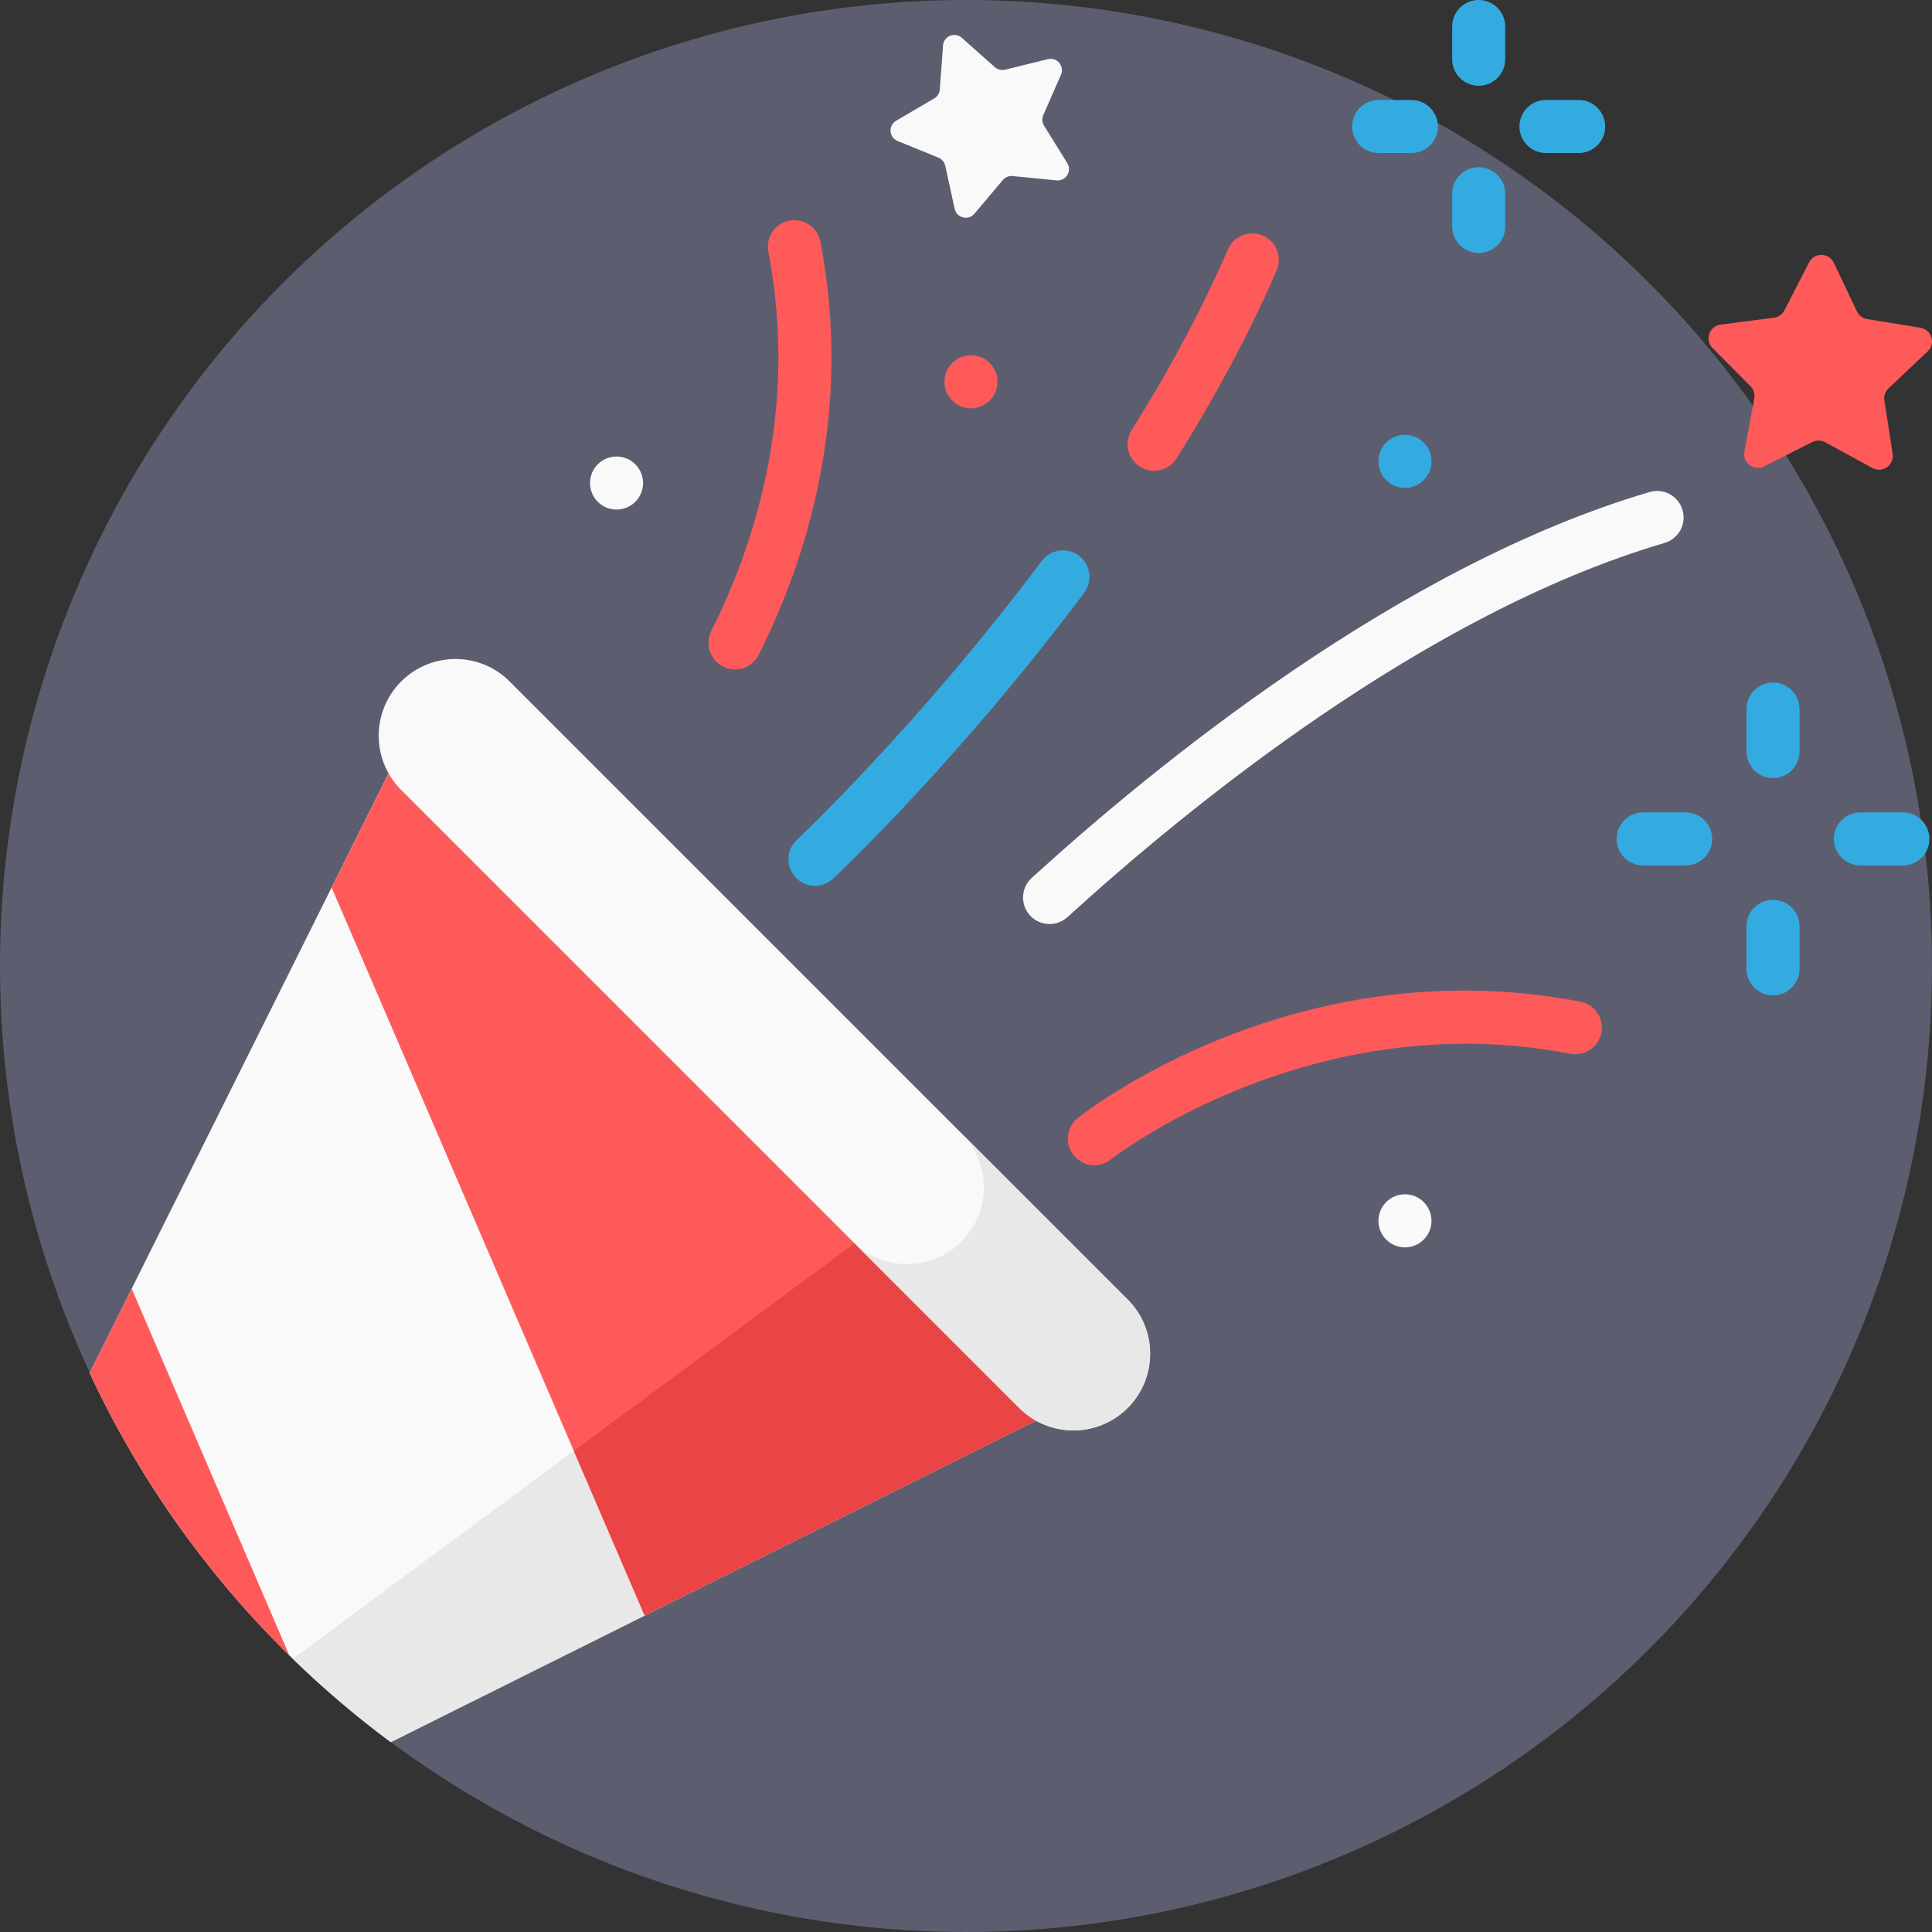 <?xml version="1.0" encoding="iso-8859-1"?>
<!-- Generator: Adobe Illustrator 19.0.0, SVG Export Plug-In . SVG Version: 6.00 Build 0)  -->
<svg version="1.1" id="Capa_1" xmlns="http://www.w3.org/2000/svg" xmlns:xlink="http://www.w3.org/1999/xlink" x="0px" y="0px"
	 viewBox="0 0 512.001 512.001" style="enable-background:new 0 0 512.001 512.001;" xml:space="preserve">
<rect x="0" y="0" width="512.001" height="512.001" fill="#333333" stroke="none"/>
<circle style="fill:#5C5E70;" cx="256" cy="256" r="256"/>
<g>
	<path style="fill:#34ABE0;" d="M469.869,206.196c-3.882,0-7.029-3.147-7.029-7.029v-11.259c0-3.882,3.147-7.029,7.029-7.029
		c3.882,0,7.029,3.147,7.029,7.029v11.259C476.897,203.05,473.75,206.196,469.869,206.196z"/>
	<path style="fill:#34ABE0;" d="M469.869,263.776c-3.882,0-7.029-3.147-7.029-7.029V245.49c0-3.882,3.147-7.029,7.029-7.029
		c3.882,0,7.029,3.147,7.029,7.029v11.258C476.897,260.629,473.75,263.776,469.869,263.776z"/>
	<path style="fill:#34ABE0;" d="M504.288,229.358h-11.259c-3.882,0-7.029-3.147-7.029-7.029c0-3.882,3.147-7.029,7.029-7.029h11.259
		c3.882,0,7.029,3.147,7.029,7.029C511.317,226.21,508.169,229.358,504.288,229.358z"/>
	<path style="fill:#34ABE0;" d="M446.707,229.358H435.45c-3.882,0-7.029-3.147-7.029-7.029c0-3.882,3.147-7.029,7.029-7.029h11.258
		c3.882,0,7.029,3.147,7.029,7.029C453.735,226.21,450.589,229.358,446.707,229.358z"/>
	<path style="fill:#34ABE0;" d="M391.867,22.724c-3.882,0-7.029-3.147-7.029-7.029V7.029c0-3.882,3.147-7.029,7.029-7.029
		c3.882,0,7.029,3.147,7.029,7.029v8.666C398.896,19.578,395.749,22.724,391.867,22.724z"/>
	<path style="fill:#34ABE0;" d="M391.867,67.048c-3.882,0-7.029-3.147-7.029-7.029v-8.666c0-3.882,3.147-7.029,7.029-7.029
		c3.882,0,7.029,3.147,7.029,7.029v8.666C398.896,63.901,395.749,67.048,391.867,67.048z"/>
	<path style="fill:#34ABE0;" d="M418.362,40.553h-8.666c-3.882,0-7.029-3.147-7.029-7.029s3.147-7.029,7.029-7.029h8.666
		c3.882,0,7.029,3.147,7.029,7.029S422.244,40.553,418.362,40.553z"/>
	<path style="fill:#34ABE0;" d="M374.038,40.553h-8.666c-3.882,0-7.029-3.147-7.029-7.029s3.147-7.029,7.029-7.029h8.666
		c3.882,0,7.029,3.147,7.029,7.029S377.92,40.553,374.038,40.553z"/>
</g>
<path style="fill:#FF5A5A;" d="M305.852,124.759c-1.274,0-2.564-0.346-3.724-1.073c-3.289-2.061-4.286-6.398-2.226-9.687
	c10.311-16.463,18.895-32.581,25.513-47.906c1.539-3.563,5.673-5.204,9.239-3.666c3.563,1.539,5.205,5.676,3.665,9.239
	c-6.899,15.976-15.818,32.729-26.506,49.795C310.481,123.591,308.193,124.759,305.852,124.759z"/>
<path style="fill:#34ABE0;" d="M215.974,234.747c-1.874,0-3.744-0.745-5.127-2.22c-2.656-2.831-2.514-7.278,0.317-9.935
	c0.323-0.303,32.638-30.776,64.889-73.917c2.324-3.109,6.729-3.746,9.839-1.421c3.109,2.324,3.745,6.729,1.421,9.839
	c-33.031,44.182-65.179,74.484-66.532,75.752C219.423,234.116,217.697,234.747,215.974,234.747z"/>
<path style="fill:#F9F9F9;" d="M278.149,244.885c-1.908,0-3.81-0.772-5.196-2.294c-2.614-2.869-2.41-7.314,0.46-9.93
	c32.72-29.825,97.504-82.769,163.752-102.267c3.723-1.095,7.631,1.034,8.727,4.758c1.096,3.724-1.034,7.631-4.758,8.727
	c-63.544,18.702-126.424,70.161-158.251,99.171C281.534,244.279,279.839,244.885,278.149,244.885z"/>
<g>
	<path style="fill:#FF5A5A;" d="M290.023,308.794c-2.069,0-4.119-0.909-5.507-2.655c-2.416-3.039-1.91-7.461,1.128-9.875
		c2.334-1.855,58.024-45.266,133.17-30.816c3.812,0.732,6.308,4.417,5.575,8.229c-0.732,3.813-4.415,6.314-8.229,5.575
		c-68.879-13.246-121.248,27.602-121.769,28.017C293.099,308.294,291.556,308.794,290.023,308.794z"/>
	<path style="fill:#FF5A5A;" d="M194.779,177.404c-1.061,0-2.137-0.24-3.148-0.749c-3.469-1.742-4.869-5.966-3.126-9.435
		c11.361-22.624,23.205-58.429,15.111-100.516c-0.734-3.812,1.763-7.496,5.575-8.229c3.811-0.734,7.496,1.763,8.229,5.575
		c8.84,45.966-4.013,84.906-16.353,109.479C199.833,175.985,197.354,177.404,194.779,177.404z"/>
</g>
<path style="fill:#F9F9F9;" d="M286.378,370.562l-115.545,57.584l-67.271,33.541c-34.105-25.318-61.701-58.922-79.799-97.834
	l11.128-22.329l52.987-106.318l21.002-42.141L286.378,370.562z"/>
<path style="fill:#E8E8E8;" d="M286.378,370.562l-182.826,91.115c-9.132-6.781-17.795-14.158-25.945-22.079l167.518-123.914
	L286.378,370.562z"/>
<g>
	<path style="fill:#FF5A5A;" d="M76.667,438.689c-21.828-21.431-39.842-46.749-52.903-74.825v-0.01l11.139-22.329L76.667,438.689z"
		/>
	<polygon style="fill:#FF5A5A;" points="286.379,370.559 170.839,428.138 152.074,384.51 87.885,235.211 108.888,193.068 
		237.301,321.481 	"/>
</g>
<polygon style="fill:#EA4444;" points="286.379,370.559 170.839,428.138 152.074,384.51 237.301,321.481 245.129,315.683 "/>
<path style="fill:#F9F9F9;" d="M270.098,373.123L106.316,209.341c-7.938-7.938-7.938-20.807,0-28.745l0,0
	c7.938-7.938,20.807-7.938,28.745,0l163.781,163.781c7.938,7.938,7.938,20.807,0,28.745l0,0
	C290.905,381.06,278.035,381.06,270.098,373.123z"/>
<path style="fill:#E8E8E8;" d="M298.843,344.378l-44.069-44.069c7.938,7.938,7.938,20.807,0,28.745s-20.807,7.938-28.745,0
	l44.069,44.069c7.938,7.938,20.807,7.938,28.745,0C306.781,365.185,306.78,352.315,298.843,344.378z"/>
<circle style="fill:#F9F9F9;" cx="163.391" cy="128.011" r="7.029"/>
<circle style="fill:#FF5A5A;" cx="257.317" cy="101.178" r="7.029"/>
<circle style="fill:#34ABE0;" cx="372.328" cy="122.264" r="7.029"/>
<g>
	<circle style="fill:#F9F9F9;" cx="372.328" cy="323.532" r="7.029"/>
	<path style="fill:#F9F9F9;" d="M254.9,10.029l8.735,7.769c0.739,0.657,1.753,0.909,2.714,0.673L277.7,15.68
		c2.418-0.595,4.468,1.841,3.469,4.122l-4.69,10.708c-0.397,0.906-0.322,1.949,0.199,2.789l6.163,9.934
		c1.312,2.116-0.371,4.818-2.848,4.574l-11.633-1.151c-0.984-0.097-1.953,0.296-2.59,1.051l-7.543,8.931
		c-1.607,1.902-4.697,1.136-5.23-1.296l-2.5-11.42c-0.211-0.965-0.885-1.766-1.8-2.139l-10.824-4.415
		c-2.305-0.94-2.532-4.116-0.383-5.374l10.088-5.907c0.854-0.499,1.406-1.387,1.479-2.373l0.854-11.659
		C250.089,9.572,253.039,8.374,254.9,10.029z"/>
</g>
<path style="fill:#FF5A5A;" d="M485.989,69.64l6.115,12.887c0.517,1.09,1.537,1.856,2.728,2.047l14.082,2.268
	c2.999,0.483,4.143,4.196,1.935,6.283l-10.366,9.797c-0.877,0.829-1.289,2.035-1.104,3.228l2.194,14.094
	c0.467,3.002-2.71,5.236-5.377,3.781l-12.521-6.832c-1.06-0.578-2.334-0.598-3.411-0.052l-12.726,6.442
	c-2.71,1.372-5.818-0.959-5.258-3.946l2.628-14.019c0.223-1.186-0.154-2.405-1.004-3.26l-10.059-10.113
	c-2.142-2.154-0.885-5.829,2.127-6.22l14.145-1.833c1.196-0.155,2.24-0.889,2.791-1.962l6.51-12.691
	C480.802,66.835,484.687,66.896,485.989,69.64z"/>
<g>
</g>
<g>
</g>
<g>
</g>
<g>
</g>
<g>
</g>
<g>
</g>
<g>
</g>
<g>
</g>
<g>
</g>
<g>
</g>
<g>
</g>
<g>
</g>
<g>
</g>
<g>
</g>
<g>
</g>
</svg>
